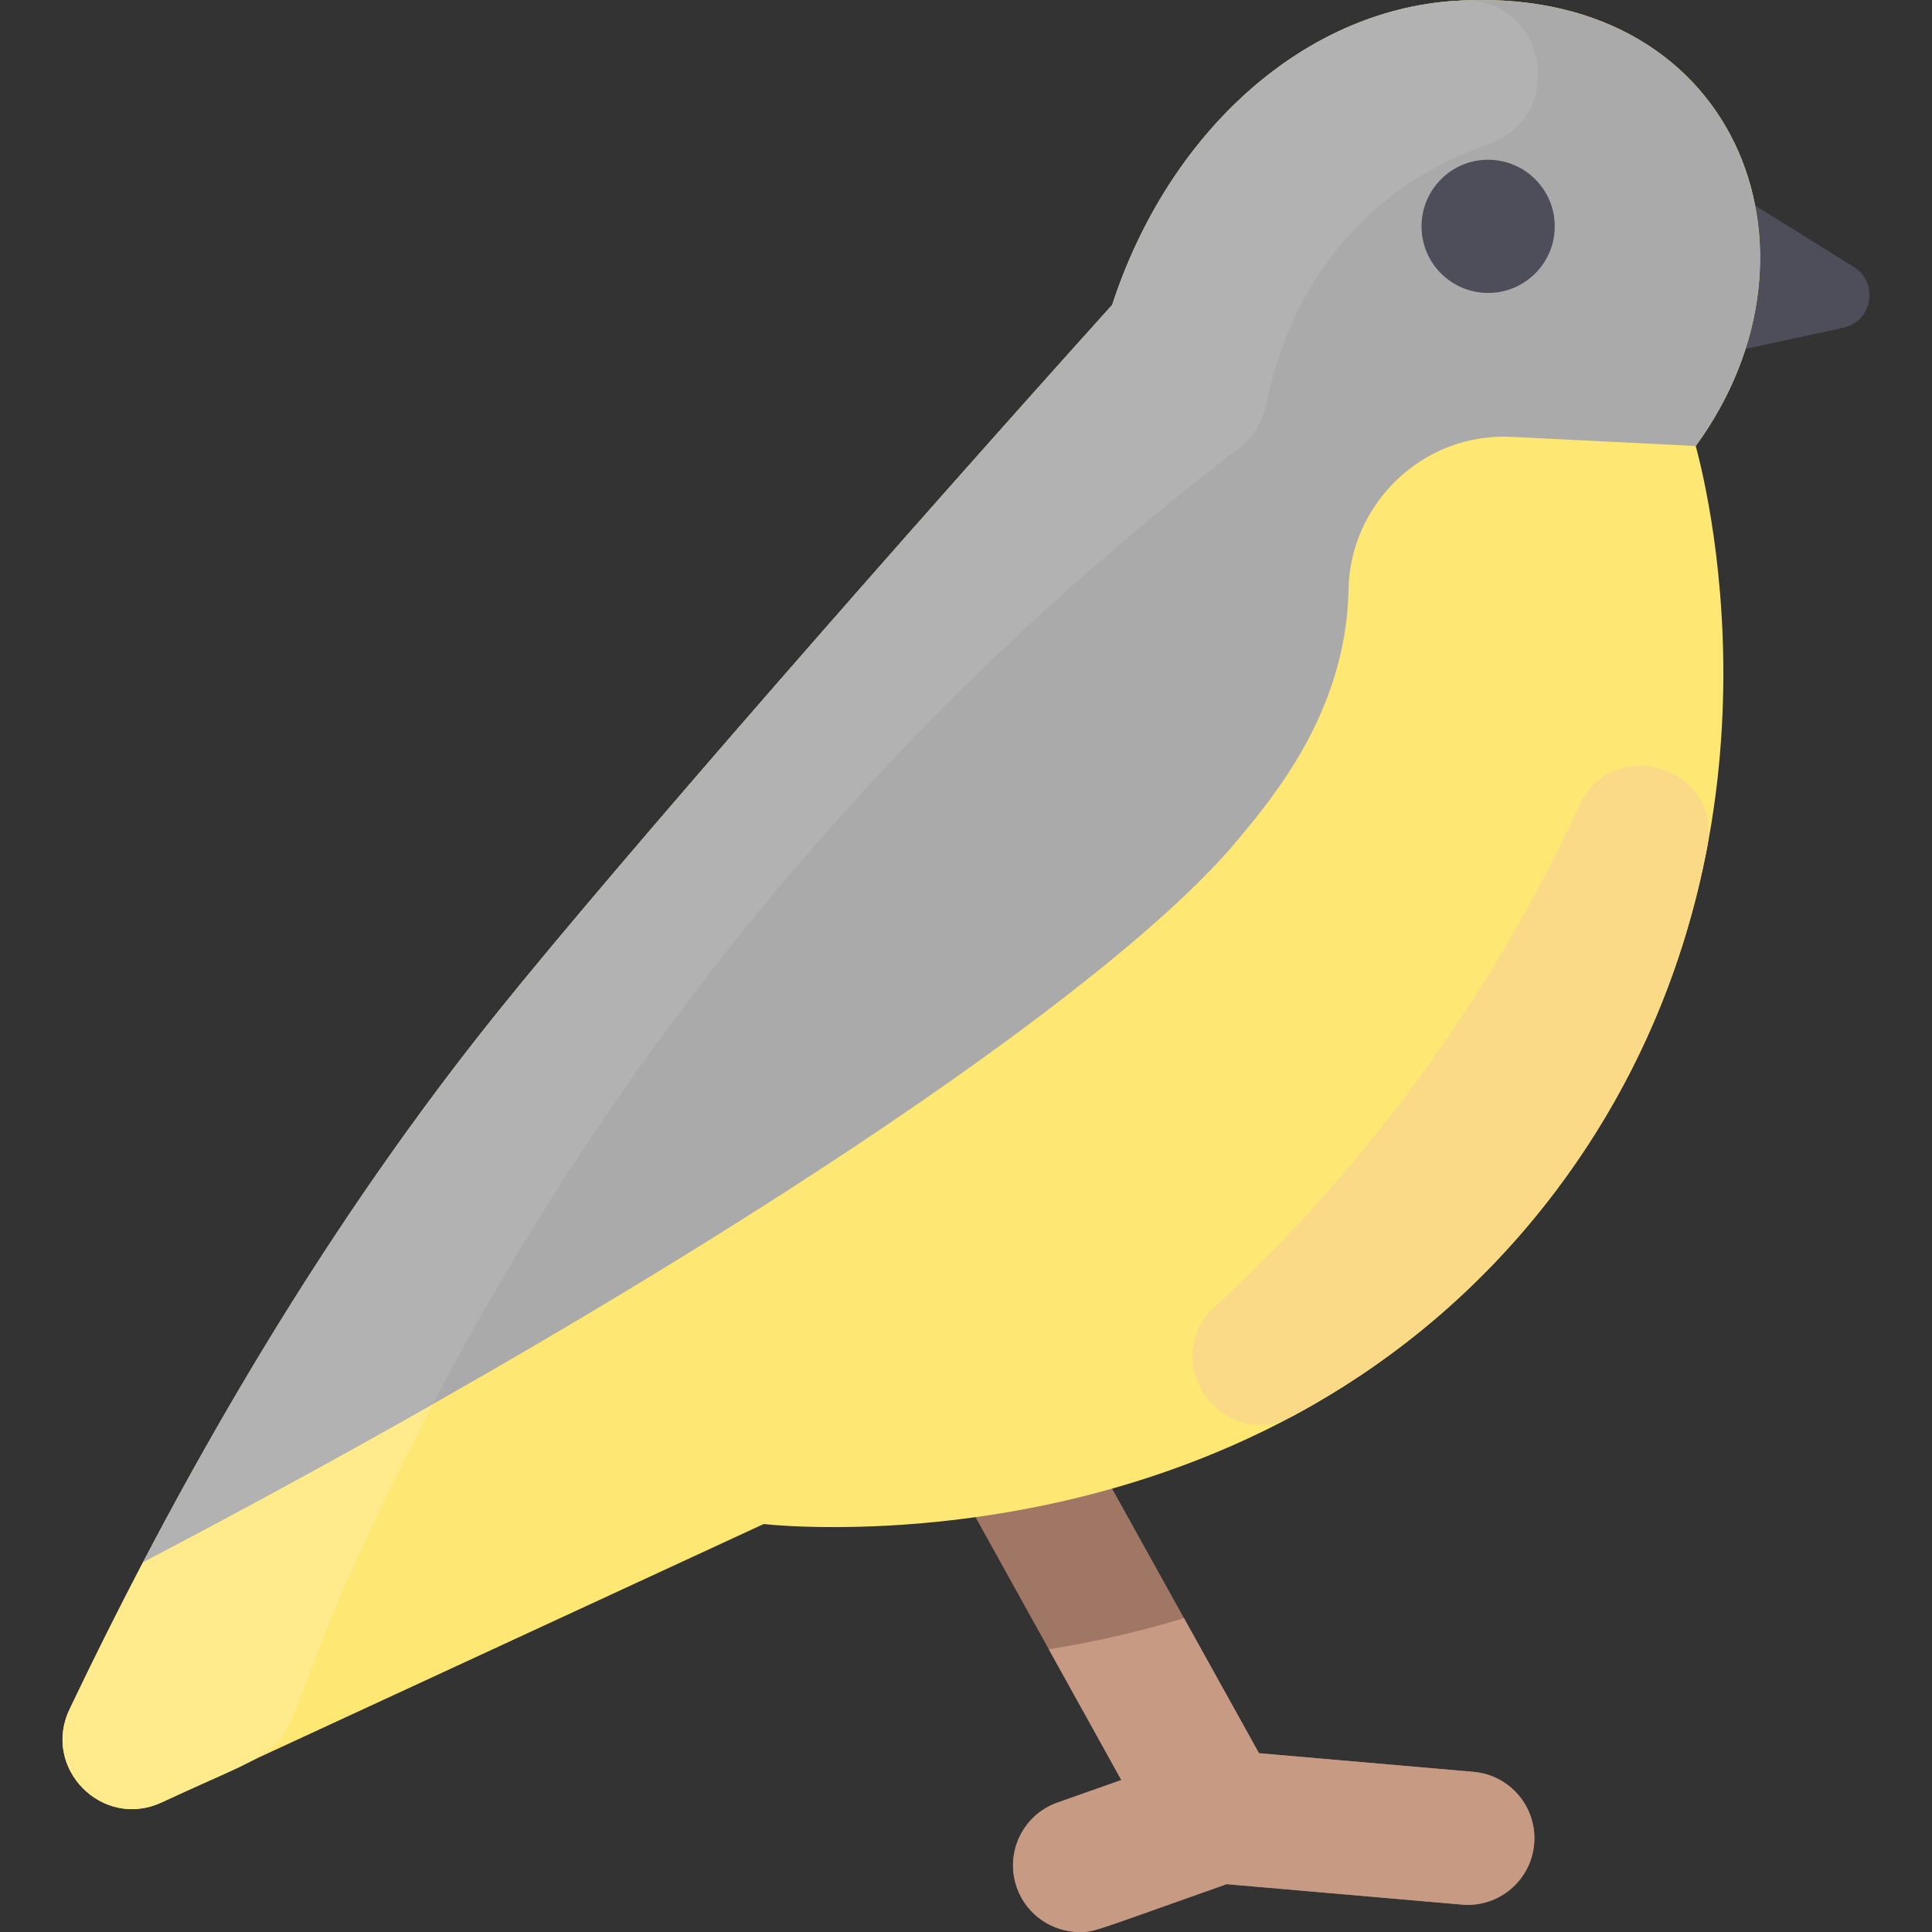 <svg id="Layer_1" enable-background="new 0 0 464.002 464.002" height="512" viewBox="0 0 464.002 464.002" width="512" xmlns="http://www.w3.org/2000/svg"><rect x="0" y="0" width="464.002" height="464.002" fill="#333333" stroke="none"/><path d="m368.448 442.862c-.76 8.81-8.53 15.33-17.32 14.56l-56.53-4.91c-32.59 11.501-31.64 11.49-35.3 11.49-6.59 0-12.77-4.1-15.09-10.68-2.94-8.33 1.43-17.47 9.77-20.41l15.33-5.41-39.573-71.333c-4.31-7.71-1.55-17.46 6.17-21.77 7.71-4.31 17.46-1.55 21.77 6.17l44.693 80.493 51.52 4.48c8.81.76 15.32 8.52 14.56 17.32z" fill="#a07765"/><path d="m419.138 83.812c3.66-11.51 4.46-23.36 2.4-34.4.1 0 23.768 14.744 23.668 14.682 6.11 3.792 4.504 13.093-2.524 14.616z" fill="#4d4e59"/><path d="m407.258 107.112c2.92 10.85 25.53 100.85-33.89 179.25-69.31 91.43-184.42 80.29-189.97 79.66-48.207 22.286-96.408 44.578-144.613 66.871-14.211 6.572-28.823-8.254-22.08-22.384 28.312-59.331 62.368-117.231 103.112-167.817 28.83-35.81 98.21-114.97 147.3-169.47 13.6-41.73 46.14-70.65 82.13-73 67.541-4.47 92.531 59.62 58.011 106.89z" fill="#ffe773"/><path d="m349.248.222c67.536-4.469 92.525 59.625 58.01 106.89-14.74-.73-29.47-1.46-44.21-2.19-21.806-1.084-39.18 16.699-39.18 37.22-.78 29.06-18.32 49.64-26.95 59.97-29.78 35.63-126.72 101.79-262.55 173.06 32.11-61.32 62.39-103.85 85.45-132.48 28.833-35.812 98.212-114.966 147.3-169.47 13.6-41.73 46.14-70.65 82.13-73z" fill="#aaa"/><path d="m103.958 337.232c-50.027 95.544-18.63 74.143-65.17 95.66-14.21 6.57-28.83-8.25-22.08-22.38 5.92-12.42 11.82-24.19 17.66-35.34 24.52-12.86 47.77-25.56 69.59-37.94z" fill="#ffeb8c"/><path d="m357.165 34.775c-26.227 8.981-46.581 30.428-53.052 62.291-.859 4.229-3.168 8.034-6.599 10.65-79.977 60.986-146.347 139.184-193.556 229.516-21.82 12.38-45.07 25.08-69.59 37.94 32.11-61.32 62.39-103.85 85.45-132.48 28.83-35.81 98.21-114.97 147.3-169.47 12.65-38.815 43.801-71.01 83.567-73.085 20.741-1.083 26.13 27.91 6.48 34.638z" fill="#b2b2b2"/><path d="m310.455 340.111c-16.883 9.062-32.765-13.302-18.676-26.289 37.268-34.356 66.764-75.363 87.54-120.372 8.051-17.442 34.317-9.091 30.738 9.783-11.318 59.699-47.818 109.082-99.602 136.878z" fill="#fada86"/><path d="m341.478 55.931c-.857-8.952 5.729-16.664 14.35-17.49 9.44-.909 17.57 6.488 17.57 15.92 0 8.385-6.424 15.14-14.42 15.92-9 .847-16.667-5.734-17.5-14.35z" fill="#4d4e59"/><path d="m368.448 442.862c-.76 8.81-8.53 15.33-17.32 14.56l-56.53-4.91c-32.59 11.501-31.64 11.49-35.3 11.49-6.59 0-12.77-4.1-15.09-10.68-2.94-8.33 1.43-17.47 9.77-20.41l15.33-5.41-17.42-31.4c10.11-1.61 21.08-4 32.46-7.49l18.02 32.45 51.52 4.48c8.81.76 15.32 8.52 14.56 17.32z" fill="#c79a83"/></svg>